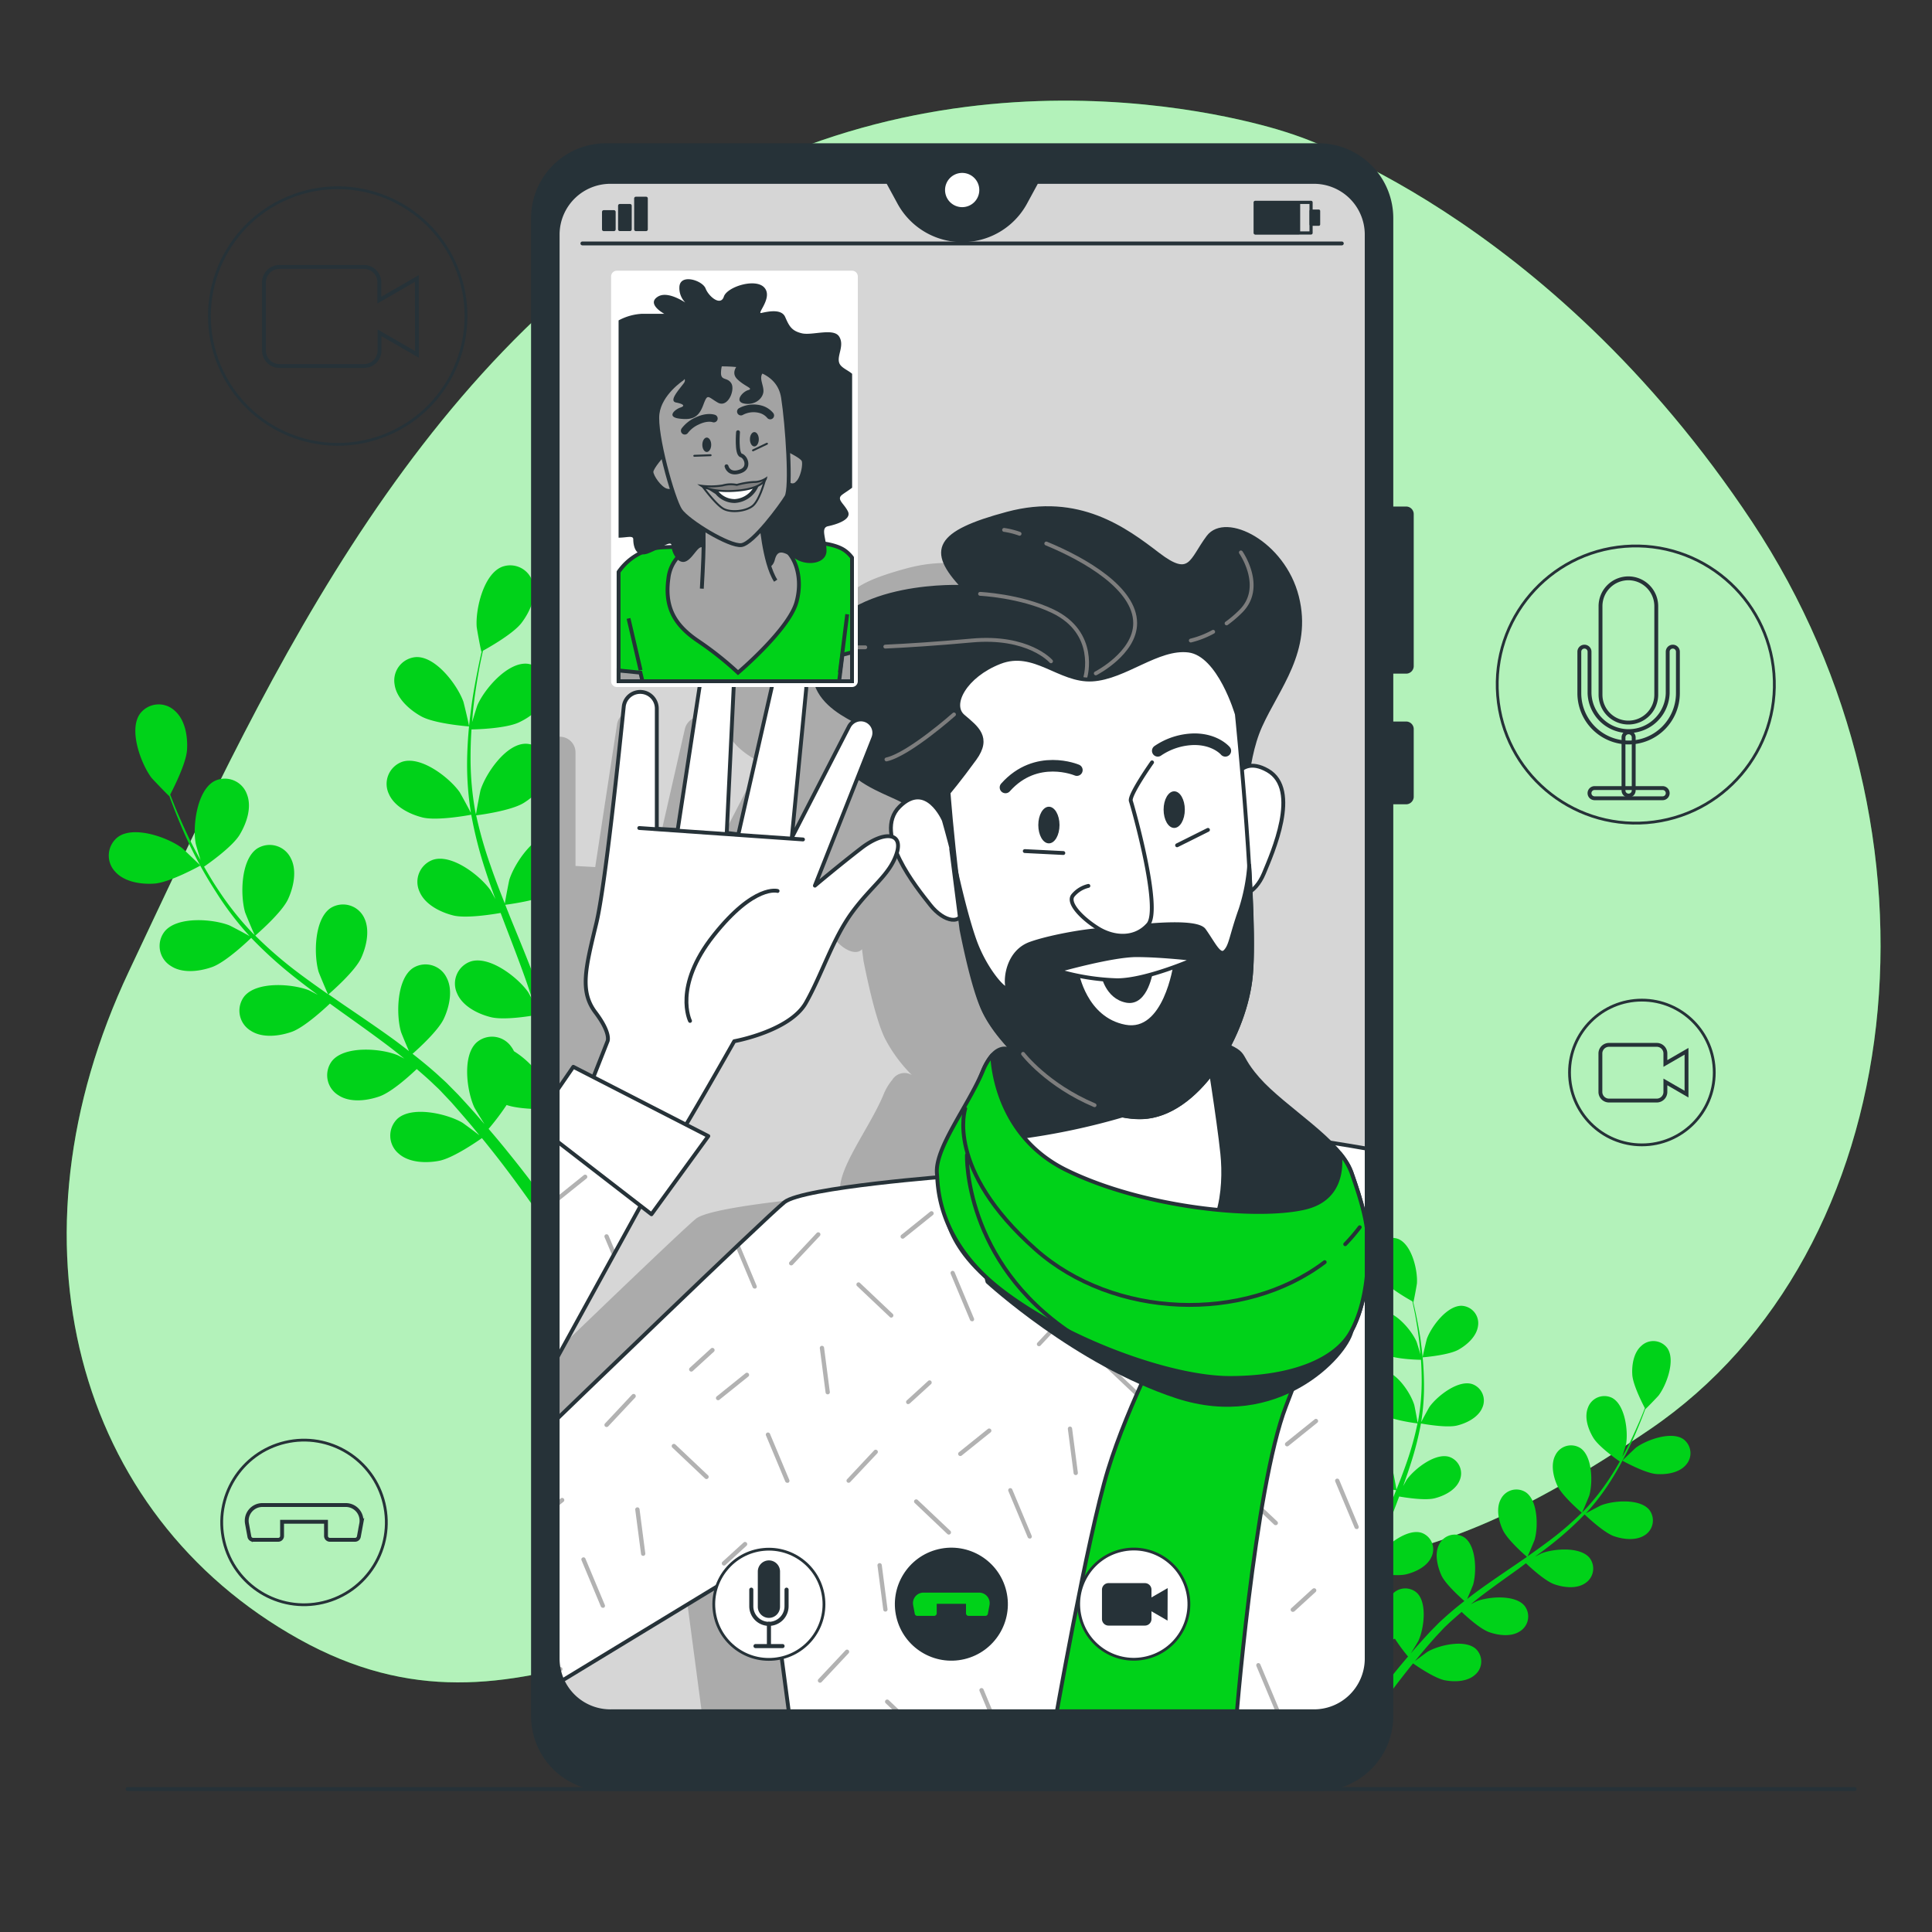 <svg xmlns="http://www.w3.org/2000/svg" viewBox="0 0 500 500"><rect x="0" y="0" width="500" height="500" fill="#333333" stroke="none"/><g id="freepik--background-simple--inject-2"><path d="M334,34.58s-77.4-27.52-153.37,16.3S66.3,181.67,33.38,251.34s-14,140.55,44,172.86,97.43-15.32,178.79-17.64S359.44,415.87,427,369.91s79.71-154.51,26.46-234.82S334,34.58,334,34.58Z" style="fill:#00D219"></path><path d="M334,34.58s-77.4-27.52-153.37,16.3S66.3,181.67,33.38,251.34s-14,140.55,44,172.86,97.43-15.32,178.79-17.64S359.44,415.87,427,369.91s79.71-154.51,26.46-234.82S334,34.58,334,34.58Z" style="fill:#fff;opacity:0.7"></path></g><g id="freepik--Plants--inject-2"><path d="M40,228.67c4-.29,11.87-4.66,11.87-4.67s-4.45-4.3-4.77-4.54c-3.67-2.73-12.36-5.85-16.53-2.88a6.06,6.06,0,0,0-.77,9C32.19,228.29,36.6,228.92,40,228.67Z" style="fill:#00D219"></path><path d="M54.89,250.27c3.63-1.29,9.65-7.09,10.12-7.55a109,109,0,0,0,10.58,9.65c2.17,1.74,4.41,3.44,6.67,5.1-1.14-.6-2.18-1.14-2.33-1.2-4.26-1.66-13.47-2.38-16.71,1.59a6.06,6.06,0,0,0,1.64,8.87c3,2,7.44,1.44,10.66.3s8.49-6,9.86-7.3l2.62,1.9c4.21,3,8.43,6,12.47,9.05,1.43,1.08,2.8,2.19,4.17,3.3-1-.54-1.89-1-2-1-4.26-1.67-13.47-2.38-16.71,1.59a6.07,6.07,0,0,0,1.64,8.87c3,2,7.44,1.44,10.66.3s8-5.53,9.62-7.07c1.36,1.18,2.74,2.36,4,3.56.85.84,1.73,1.59,2.53,2.48l2.43,2.57c1.49,1.7,3,3.43,4.44,5.12,1,1.16,1.9,2.29,2.83,3.43-1.4-1.09-4.2-3.16-4.46-3.31-3.95-2.29-12.95-4.39-16.75-1a6.06,6.06,0,0,0,.27,9c2.68,2.42,7.13,2.54,10.49,1.9,3.7-.7,10.27-5.3,11.09-5.88,1.53,1.88,3,3.73,4.37,5.49,3.66,4.74,6.71,9,9.08,12.35l3-1.59c-2.5-3.43-5.76-7.76-9.72-12.64-1.54-1.92-3.23-3.94-5-6a66.33,66.33,0,0,0,4.66-6.18c3.65,1.29,11.14,1.1,12.11,1.07.23,2.41.44,4.76.6,7,.44,5.8.65,10.88.76,14.95l3.28-1.72c-.21-3.82-.52-8.37-1-13.49-.23-2.46-.53-5.07-.86-7.76.95-.27,8.67-2.53,11.53-5,2.6-2.22,5.29-5.77,5.08-9.38a6.06,6.06,0,0,0-6.87-5.85c-5,.82-9,9.15-9.73,13.67,0,.27-.16,3.21-.2,5.07-.14-1.1-.27-2.16-.42-3.29-.3-2.23-.67-4.45-1-6.83-.22-1.15-.45-2.31-.68-3.47s-.57-2.37-.85-3.57c-.71-2.76-1.56-5.52-2.48-8.29,2-.26,8.87-1.31,11.79-3.12s6.1-4.9,6.44-8.5a6.07,6.07,0,0,0-5.9-6.83c-5.12,0-10.33,7.68-11.69,12-.09.27-.71,3.51-1,5.3-.57-1.66-1.13-3.32-1.75-5-1.81-4.79-3.79-9.58-5.75-14.37-.6-1.46-1.17-2.93-1.76-4.4.69-.09,8.95-1.15,12.21-3.18,2.91-1.8,6.11-4.9,6.44-8.5a6.06,6.06,0,0,0-5.9-6.82c-5.12,0-10.32,7.67-11.69,12-.1.33-1,5-1.17,6.19-1.29-3.23-2.54-6.46-3.65-9.7A107.62,107.62,0,0,1,123.23,211c.32,0,8.94-1.12,12.29-3.19,2.9-1.8,6.1-4.9,6.43-8.5a6.06,6.06,0,0,0-5.89-6.83c-5.13,0-10.33,7.68-11.7,12-.1.35-1.06,5.37-1.17,6.29-.06-.26-.14-.53-.19-.79a77.64,77.64,0,0,1-1.22-13.82c0-2.56.08-5,.24-7.39,1.63,0,9-.28,12.27-1.81s6.61-4.2,7.33-7.75a6.06,6.06,0,0,0-5.11-7.43c-5.1-.52-11.11,6.5-12.94,10.69-.1.22-.86,2.65-1.39,4.43.09-1.07.16-2.18.27-3.21.39-3.85,1-7.36,1.54-10.46.33-1.76.67-3.34,1-4.82,1.58-.87,7.89-4.44,10-7.23s3.93-6.77,2.94-10.25a6.06,6.06,0,0,0-8-4.24c-4.77,1.88-6.87,10.88-6.57,15.44,0,.4,1.14,6.52,1.23,6.48l.09-.06c-.34,1.42-.69,3-1,4.62-.62,3.09-1.3,6.59-1.78,10.45a110.79,110.79,0,0,0-1,12.53,79.14,79.14,0,0,0,.94,14l0,.16c-.67-1.34-2.69-5-2.87-5.29-2.64-3.74-9.93-9.42-14.82-7.89a6.07,6.07,0,0,0-3.53,8.3c1.42,3.33,5.42,5.3,8.73,6.13,3.74.93,12-.59,12.61-.71a107.26,107.26,0,0,0,3.5,13.88c.85,2.66,1.78,5.3,2.75,7.94-.62-1.14-1.19-2.15-1.28-2.29-2.64-3.74-9.92-9.41-14.81-7.89a6.06,6.06,0,0,0-3.53,8.3c1.41,3.33,5.41,5.3,8.72,6.13s10.4-.32,12.25-.65c.38,1,.76,2,1.14,3,1.85,4.84,3.72,9.65,5.41,14.44.6,1.68,1.12,3.36,1.65,5-.55-1-1-1.86-1.11-2-2.63-3.74-9.92-9.42-14.81-7.89a6.05,6.05,0,0,0-3.53,8.3c1.42,3.32,5.41,5.3,8.72,6.12s9.71-.2,11.92-.58c.49,1.73,1,3.47,1.39,5.18.24,1.17.56,2.28.74,3.47s.41,2.33.61,3.48c.31,2.23.63,4.53.88,6.71.18,1.52.32,3,.47,4.43-.57-1.68-1.77-5-1.9-5.22a23.49,23.49,0,0,0-8.13-8.66,6.74,6.74,0,0,0-.69-1.15,6.07,6.07,0,0,0-9-1.09c-3.76,3.47-2.49,12.62-.57,16.77.11.25,1.64,2.77,2.63,4.34-.73-.84-1.42-1.66-2.17-2.51-1.48-1.69-3-3.34-4.64-5.12l-2.49-2.52c-.81-.86-1.78-1.66-2.67-2.51-2.11-1.91-4.35-3.74-6.64-5.54,1.48-1.3,6.67-6,8.11-9.11s2.39-7.45.68-10.64a6.07,6.07,0,0,0-8.69-2.44c-4.24,2.86-4.37,12.1-3.1,16.49.07.28,1.34,3.33,2.07,5-1.39-1.07-2.77-2.14-4.2-3.18-4.15-3-8.45-5.9-12.72-8.81l-3.9-2.7c.53-.46,6.83-5.9,8.44-9.39,1.42-3.1,2.38-7.45.67-10.64A6.06,6.06,0,0,0,85.56,235c-4.25,2.86-4.38,12.1-3.11,16.49.1.33,1.92,4.72,2.44,5.81-2.85-2-5.68-4-8.39-6.07a105.22,105.22,0,0,1-10.44-9.1c.24-.21,6.84-5.86,8.49-9.43,1.43-3.11,2.38-7.46.68-10.65a6.07,6.07,0,0,0-8.69-2.44c-4.25,2.87-4.38,12.1-3.11,16.5.1.34,2.07,5.06,2.49,5.89-.19-.19-.41-.36-.59-.56a77.75,77.75,0,0,1-8.65-10.85c-1.44-2.12-2.69-4.22-3.87-6.3,1.34-.92,7.4-5.22,9.23-8.28s3.19-7.14,1.85-10.5a6.07,6.07,0,0,0-8.37-3.38c-4.53,2.38-5.68,11.55-4.9,16,0,.25.75,2.69,1.29,4.47-.52-.95-1.07-1.91-1.54-2.83-1.8-3.43-3.24-6.68-4.49-9.57-.69-1.65-1.29-3.16-1.83-4.57.83-1.6,4.13-8.06,4.35-11.55s-.47-7.81-3.21-10.17a6.06,6.06,0,0,0-9,.86c-2.93,4.2.28,12.86,3,16.5.24.32,4.55,4.81,4.59,4.72l0-.09c.5,1.37,1.05,2.83,1.68,4.42,1.18,2.93,2.55,6.22,4.28,9.7A108.6,108.6,0,0,0,56,231a79.77,79.77,0,0,0,8.52,11.18l.12.11c-1.3-.74-5-2.7-5.32-2.82-4.26-1.66-13.47-2.38-16.71,1.59A6.06,6.06,0,0,0,44.23,250C47.25,252,51.67,251.41,54.89,250.27Z" style="fill:#00D219"></path><path d="M121.39,188c.1,0-1.33-6-1.47-6.42-1.55-4.3-7.08-11.7-12.2-11.53a6.07,6.07,0,0,0-5.6,7.08c.49,3.58,3.82,6.54,6.8,8.21C112.42,187.35,121.39,188,121.39,188Z" style="fill:#00D219"></path><path d="M428.68,381.48c-3-.22-8.82-3.46-8.82-3.47s3.31-3.2,3.55-3.38c2.72-2,9.19-4.35,12.29-2.14a4.51,4.51,0,0,1,.57,6.68C434.49,381.2,431.22,381.66,428.68,381.48Z" style="fill:#00D219"></path><path d="M417.62,397.54c-2.7-1-7.17-5.27-7.53-5.61a80.85,80.85,0,0,1-7.86,7.17c-1.61,1.3-3.28,2.55-5,3.79.85-.45,1.62-.85,1.73-.89,3.17-1.24,10-1.77,12.42,1.18a4.51,4.51,0,0,1-1.21,6.6c-2.25,1.48-5.53,1.06-7.93.22s-6.31-4.46-7.33-5.43L393,406c-3.13,2.24-6.26,4.46-9.27,6.73-1.06.8-2.08,1.63-3.09,2.45.75-.4,1.4-.73,1.5-.77,3.17-1.24,10-1.77,12.42,1.18a4.51,4.51,0,0,1-1.22,6.6c-2.24,1.48-5.53,1.06-7.92.22s-5.94-4.11-7.15-5.25c-1,.87-2,1.75-3,2.64-.63.62-1.29,1.18-1.89,1.84l-1.8,1.92c-1.11,1.25-2.25,2.55-3.3,3.8-.73.87-1.42,1.71-2.11,2.55,1.05-.81,3.13-2.35,3.32-2.46,2.94-1.7,9.63-3.27,12.46-.71a4.5,4.5,0,0,1-.21,6.7c-2,1.8-5.3,1.89-7.8,1.42-2.74-.53-7.63-3.94-8.24-4.38-1.14,1.4-2.23,2.78-3.24,4.09-2.73,3.52-5,6.65-6.76,9.18l-2.24-1.18c1.87-2.56,4.29-5.78,7.23-9.4,1.15-1.43,2.4-2.93,3.71-4.46A48.72,48.72,0,0,1,361,424.1c-2.71,1-8.28.82-9,.79-.18,1.8-.34,3.55-.46,5.2-.32,4.31-.48,8.09-.56,11.12l-2.44-1.28c.16-2.85.39-6.23.76-10,.17-1.83.39-3.77.63-5.77-.7-.2-6.44-1.88-8.57-3.7-1.93-1.65-3.93-4.28-3.77-7a4.5,4.5,0,0,1,5.1-4.35c3.76.61,6.72,6.8,7.24,10.17,0,.19.11,2.38.14,3.76.11-.81.2-1.6.32-2.44.22-1.66.49-3.31.78-5.08.16-.85.33-1.71.5-2.58s.42-1.76.63-2.65c.53-2.05,1.16-4.11,1.85-6.16-1.46-.2-6.6-1-8.77-2.32s-4.53-3.65-4.78-6.32a4.51,4.51,0,0,1,4.38-5.08c3.81,0,7.68,5.71,8.69,8.95.07.21.53,2.62.76,3.95.42-1.24.84-2.47,1.3-3.7,1.35-3.56,2.82-7.12,4.27-10.68.45-1.09.88-2.18,1.32-3.27-.52-.07-6.66-.86-9.08-2.36-2.16-1.34-4.54-3.65-4.79-6.32a4.52,4.52,0,0,1,4.39-5.08c3.8,0,7.67,5.71,8.69,9,.07.24.74,3.71.87,4.6.95-2.4,1.89-4.81,2.71-7.21a78.18,78.18,0,0,0,2.74-9.92c-.24,0-6.64-.83-9.13-2.37-2.16-1.34-4.54-3.64-4.79-6.32a4.52,4.52,0,0,1,4.39-5.08c3.81,0,7.68,5.71,8.69,9,.08.25.79,4,.88,4.67,0-.19.1-.39.13-.59a57.58,57.58,0,0,0,.91-10.27c0-1.91-.06-3.73-.18-5.5-1.21,0-6.73-.2-9.12-1.34s-4.91-3.13-5.45-5.76a4.51,4.51,0,0,1,3.8-5.53c3.79-.38,8.26,4.83,9.62,7.95.08.17.64,2,1,3.29-.06-.79-.12-1.62-.2-2.38-.29-2.87-.73-5.47-1.14-7.78-.25-1.3-.5-2.48-.74-3.58-1.17-.65-5.86-3.3-7.43-5.38s-2.92-5-2.19-7.62a4.51,4.51,0,0,1,5.92-3.15c3.54,1.4,5.11,8.09,4.88,11.48,0,.3-.85,4.85-.91,4.82l-.07,0c.26,1.05.52,2.18.78,3.43.46,2.3,1,4.9,1.32,7.77a80.06,80.06,0,0,1,.7,9.31,58.76,58.76,0,0,1-.69,10.43l0,.12c.5-1,2-3.73,2.14-3.93,2-2.78,7.38-7,11-5.87a4.51,4.51,0,0,1,2.63,6.17c-1.06,2.47-4,3.94-6.49,4.56-2.78.69-8.89-.44-9.37-.53a80.84,80.84,0,0,1-2.61,10.32c-.63,2-1.32,3.94-2,5.9.46-.84.88-1.6.95-1.7,2-2.78,7.38-7,11-5.87a4.52,4.52,0,0,1,2.63,6.18c-1.06,2.47-4,3.94-6.49,4.55s-7.73-.23-9.11-.48l-.84,2.25c-1.38,3.6-2.77,7.18-4,10.73-.45,1.25-.84,2.5-1.23,3.75.41-.75.76-1.38.83-1.47,1.95-2.78,7.37-7,11-5.87a4.51,4.51,0,0,1,2.62,6.17c-1.05,2.48-4,3.94-6.49,4.56s-7.21-.16-8.86-.44c-.36,1.29-.73,2.58-1,3.85-.18.87-.42,1.7-.55,2.58s-.3,1.74-.45,2.59c-.23,1.66-.47,3.37-.65,5-.14,1.13-.24,2.21-.35,3.29.42-1.25,1.31-3.68,1.4-3.88a17.54,17.54,0,0,1,6.05-6.44A5,5,0,0,1,360,413a4.5,4.5,0,0,1,6.65-.81c2.8,2.58,1.86,9.38.43,12.47-.08.18-1.22,2.05-1.95,3.22.53-.62,1.05-1.23,1.61-1.86,1.1-1.26,2.23-2.49,3.45-3.81l1.85-1.87c.6-.64,1.32-1.24,2-1.87,1.57-1.42,3.23-2.78,4.94-4.12-1.1-1-5-4.45-6-6.77s-1.78-5.54-.51-7.91a4.5,4.5,0,0,1,6.46-1.81c3.16,2.12,3.25,9,2.31,12.26-.06.2-1,2.47-1.54,3.7,1-.79,2.06-1.59,3.12-2.36,3.09-2.23,6.28-4.39,9.46-6.55l2.9-2c-.4-.34-5.08-4.38-6.27-7-1.07-2.3-1.78-5.54-.51-7.91a4.5,4.5,0,0,1,6.46-1.81c3.16,2.13,3.25,9,2.31,12.26-.07.25-1.43,3.51-1.82,4.32,2.13-1.48,4.23-3,6.24-4.52a78.78,78.78,0,0,0,7.77-6.76c-.19-.16-5.09-4.36-6.32-7-1.06-2.31-1.77-5.55-.5-7.91a4.51,4.51,0,0,1,6.46-1.82c3.15,2.13,3.25,9,2.31,12.26-.08.26-1.54,3.77-1.85,4.38l.44-.41a59.06,59.06,0,0,0,6.43-8.07c1.06-1.57,2-3.14,2.87-4.68-1-.69-5.49-3.89-6.86-6.16s-2.37-5.31-1.37-7.8a4.51,4.51,0,0,1,6.22-2.52c3.37,1.77,4.22,8.59,3.64,11.94,0,.18-.56,2-1,3.32.39-.71.79-1.42,1.15-2.11,1.34-2.55,2.4-5,3.33-7.11.52-1.23,1-2.35,1.37-3.4-.62-1.18-3.07-6-3.24-8.58s.35-5.81,2.39-7.56a4.5,4.5,0,0,1,6.67.63c2.18,3.13-.21,9.57-2.26,12.27-.18.24-3.38,3.58-3.42,3.51l0-.07c-.37,1-.78,2.11-1.25,3.29-.88,2.17-1.9,4.62-3.19,7.21a81.35,81.35,0,0,1-4.54,8.16,58.31,58.31,0,0,1-6.34,8.31l-.09.09c1-.55,3.73-2,4-2.1,3.16-1.24,10-1.77,12.42,1.18a4.51,4.51,0,0,1-1.22,6.6C423.3,398.8,420,398.38,417.62,397.54Z" style="fill:#00D219"></path><path d="M368.18,351.28c-.07,0,1-4.5,1.09-4.78,1.16-3.19,5.27-8.7,9.07-8.56a4.5,4.5,0,0,1,4.16,5.26c-.36,2.66-2.84,4.86-5.05,6.1C374.85,350.76,368.18,351.28,368.18,351.28Z" style="fill:#00D219"></path></g><g id="freepik--Icons--inject-2"><circle cx="421.48" cy="178.13" r="35.75" transform="matrix(1, -0.08, 0.08, 1, -12.39, 32.75)" style="fill:none;stroke:#263238;stroke-linecap:round;stroke-linejoin:round;stroke-width:0.724px"></circle><path d="M421.42,187h0a7.21,7.21,0,0,1-7.21-7.21V156.89a7.21,7.21,0,0,1,7.21-7.22h0a7.22,7.22,0,0,1,7.22,7.22v22.87A7.21,7.21,0,0,1,421.42,187Z" style="fill:none;stroke:#263238;stroke-miterlimit:10"></path><path d="M421.48,192.16a12.76,12.76,0,0,1-12.75-12.75V168.67a1.32,1.32,0,0,1,2.64,0v10.74a10.12,10.12,0,0,0,20.23,0V168.67a1.32,1.32,0,0,1,2.64,0v10.74A12.77,12.77,0,0,1,421.48,192.16Z" style="fill:none;stroke:#263238;stroke-miterlimit:10"></path><path d="M421.48,205.89a1.32,1.32,0,0,1-1.32-1.32V190.84a1.32,1.32,0,1,1,2.64,0v13.73A1.32,1.32,0,0,1,421.48,205.89Z" style="fill:none;stroke:#263238;stroke-miterlimit:10"></path><path d="M430.28,206.59h-17.6a1.32,1.32,0,0,1,0-2.64h17.6a1.32,1.32,0,1,1,0,2.64Z" style="fill:none;stroke:#263238;stroke-miterlimit:10"></path><circle cx="87.4" cy="81.8" r="33.2" transform="translate(-24.76 39.96) rotate(-22.65)" style="fill:none;stroke:#263238;stroke-linecap:round;stroke-linejoin:round;stroke-width:0.724px"></circle><path d="M107.88,72.07l-9.7,5.6V73.08a4,4,0,0,0-4-4H72.32a4,4,0,0,0-4,4V90.72a4,4,0,0,0,4,4h21.9a4,4,0,0,0,4-4V86.13l9.7,5.6Z" style="fill:none;stroke:#263238;stroke-miterlimit:10"></path><circle cx="424.92" cy="277.56" r="18.73" style="fill:none;stroke:#263238;stroke-linecap:round;stroke-linejoin:round;stroke-width:0.724px"></circle><path d="M436.47,272.07,431,275.23v-2.59a2.23,2.23,0,0,0-2.23-2.23H416.41a2.23,2.23,0,0,0-2.23,2.23v9.95a2.23,2.23,0,0,0,2.23,2.23h12.36a2.23,2.23,0,0,0,2.23-2.23V280l5.47,3.16Z" style="fill:none;stroke:#263238;stroke-miterlimit:10"></path><circle cx="78.7" cy="394" r="21.3" transform="translate(-88.42 28.62) rotate(-13.28)" style="fill:none;stroke:#263238;stroke-linecap:round;stroke-linejoin:round;stroke-width:0.724px"></circle><path d="M89.48,389.5H67.92a4.06,4.06,0,0,0-4,4.81l.62,3.37a1,1,0,0,0,1,.82H72a1,1,0,0,0,1-1v-3.67H84.37v3.67a1,1,0,0,0,1,1h6.5a1,1,0,0,0,1-.82l.62-3.37A4.06,4.06,0,0,0,89.48,389.5Z" style="fill:none;stroke:#263238;stroke-miterlimit:10"></path></g><g id="freepik--Device--inject-2"><path d="M339.87,47.07H268.24l-3,5.52a18.58,18.58,0,0,1-32.5,0l-3-5.52H158.16a13.66,13.66,0,0,0-13.84,13.48V429.41a13.65,13.65,0,0,0,13.84,13.47H339.87a13.65,13.65,0,0,0,13.83-13.47V60.55A13.65,13.65,0,0,0,339.87,47.07Z" style="fill:#d6d6d6"></path><rect x="324.86" y="52.37" width="14.44" height="7.92" style="fill:none;stroke:#263238;stroke-linecap:round;stroke-linejoin:round;stroke-width:0.821px"></rect><rect x="324.86" y="52.37" width="11.26" height="7.92" style="fill:#263238;stroke:#263238;stroke-linecap:round;stroke-linejoin:round;stroke-width:0.725px"></rect><rect x="339.27" y="54.59" width="2.03" height="3.49" style="fill:#263238;stroke:#263238;stroke-linecap:round;stroke-linejoin:round;stroke-width:0.725px"></rect><rect x="156.24" y="54.83" width="2.65" height="4.54" style="fill:#263238;stroke:#263238;stroke-linecap:round;stroke-linejoin:round;stroke-width:0.883px"></rect><rect x="160.4" y="53.23" width="2.65" height="6.13" style="fill:#263238;stroke:#263238;stroke-linecap:round;stroke-linejoin:round;stroke-width:0.883px"></rect><rect x="164.56" y="51.35" width="2.65" height="8.02" style="fill:#263238;stroke:#263238;stroke-linecap:round;stroke-linejoin:round;stroke-width:0.883px"></rect><line x1="150.72" y1="63" x2="347.26" y2="63" style="fill:none;stroke:#263238;stroke-linecap:round;stroke-linejoin:round"></line><path d="M286.43,297.33c-.6-4.51-1.35-9.52-1.94-13.32a50.13,50.13,0,0,0,9.58-22.86c.6-4.61.49-12.76.06-21.78a9.89,9.89,0,0,0,3.22-4.33c2.07-5,9.06-20.54,1-25.18a6.62,6.62,0,0,0-4.69-1.06,41.61,41.61,0,0,1,2.8-9.87c4.24-9.43,12.26-18.38,9-31.58S288,147.08,283.7,152.74s-4.24,10.37-12.25,4.24-19.32-14.61-36.76-9.9-19.33,9-10.84,17.91c0,0-27.81-1.41-34.88,14.14-5,10.92,3.3,15.8,8.51,18.55a3.27,3.27,0,0,0-1.54,1.47l-14,27.14,3.51-36.3a4.17,4.17,0,0,0-8.22-1.29l-8.38,36.78-2.81-.36,1.76-36.84a4.08,4.08,0,0,0-8.1-.88l-5.66,37-5.1-.29V194.71a4.06,4.06,0,0,0-4.65-4V317.58l.69-1.28,2.65,2.05,13.9-19.11-5.41-2.77C161,288.3,168,276.05,168,276.05s13.59-2.43,17.5-9.38S192,251,196.74,244.53s9.12-9.12,10.85-14.33a.83.83,0,0,0,0-.15c2.21,5.23,6.37,10.35,8.2,12.71,2.52,3.24,5.85,4.55,7.3,2.9.13,1,.26,2.05.4,3.09,1.65,8.23,3.54,15.86,5.5,19.94a38.16,38.16,0,0,0,7,9.53,3.72,3.72,0,0,0-5.07,1.24,13.92,13.92,0,0,0-2.31,3.93c-3.66,8.69-11.87,19-11.19,25.15,0,.18,0,.45.06.77-9.48.82-33.69,3.16-37.36,6.09-2.63,2.11-20.83,19.53-35.84,34v71.75l31.86-19.36,5.45,41.12h143.2V302.71c-16-2.89-37.18-5.6-37.18-5.6Zm-78.14-78.6c-2,2-2.38,4.56-1.89,7.32-1.65-.44-4.44.5-7.49,2.84-5.65,4.35-11.29,9.12-11.29,9.12l10.51-26.57.26.22c4.12,3,9.11,4.49,11.24,5.93A10.18,10.18,0,0,0,208.29,218.73Z" style="opacity:0.2"></path><path d="M204.6,446.39H356.15V297.69c-16.91-3.06-39.36-5.93-39.36-5.93l-70.21,12.59s-38.74,2.9-43.58,6.78S143.36,368,143.36,368v68.22l55.43-33.68Z" style="fill:#fff"></path><path d="M300.89,433.56a.56.56,0,0,0,0,.79l8.46,8a.57.57,0,0,0,.38.15.58.58,0,0,0,.41-.17.56.56,0,0,0,0-.79l-8.46-8A.55.55,0,0,0,300.89,433.56Z" style="fill:#b2b2b2"></path><path d="M311.63,372.83a.56.56,0,0,0-.79,0l-5.52,5.91a.54.54,0,0,0-.13-.43.56.56,0,0,0-.79,0l-5.47,5a.57.57,0,0,0,0,.79.56.56,0,0,0,.79,0l4.44-4-.25.27a.56.56,0,0,0,.41.93.54.54,0,0,0,.4-.17l7-7.47A.55.55,0,0,0,311.63,372.83Z" style="fill:#b2b2b2"></path><path d="M305.71,334.57a.56.56,0,0,0-.78-.09l-7.47,6a.56.56,0,0,0-.08.78.54.54,0,0,0,.43.21.59.59,0,0,0,.35-.12l7.46-6A.56.56,0,0,0,305.71,334.57Z" style="fill:#b2b2b2"></path><path d="M205.16,327.33l7-7.46a.57.57,0,0,0,0-.79.57.57,0,0,0-.79,0l-7,7.47a.54.54,0,0,0,0,.78.53.53,0,0,0,.37.15A.55.55,0,0,0,205.16,327.33Z" style="fill:#b2b2b2"></path><path d="M294.82,361.85a.55.55,0,0,0,.41-.18.54.54,0,0,0,0-.78l-8.45-8a.56.56,0,0,0-.77.81l8.46,8A.57.57,0,0,0,294.82,361.85Z" style="fill:#b2b2b2"></path><path d="M278.4,381.75h.07a.56.56,0,0,0,.48-.63l-1.49-11.44a.55.55,0,1,0-1.1.14l1.49,11.45A.56.56,0,0,0,278.4,381.75Z" style="fill:#b2b2b2"></path><path d="M290.44,420.63l-7,7.46a.54.54,0,0,0,0,.78.54.54,0,0,0,.38.15.56.56,0,0,0,.4-.17l7-7.47a.55.55,0,0,0-.81-.75Z" style="fill:#b2b2b2"></path><path d="M203.76,383.74a.52.52,0,0,0,.21,0,.55.55,0,0,0,.3-.73l-5-11.94a.57.57,0,0,0-.73-.3.56.56,0,0,0-.3.73l5,11.94A.55.55,0,0,0,203.76,383.74Z" style="fill:#b2b2b2"></path><path d="M312.74,422.06a.59.59,0,0,0,.35-.12l7.46-6a.56.56,0,1,0-.69-.87l-7.47,6a.55.55,0,0,0-.08.78A.53.53,0,0,0,312.74,422.06Z" style="fill:#b2b2b2"></path><path d="M311.26,350.13a.56.56,0,0,0-.73-.3.55.55,0,0,0-.29.73l5,11.94a.56.56,0,0,0,.51.34.54.54,0,0,0,.22,0,.57.57,0,0,0,.3-.73Z" style="fill:#b2b2b2"></path><path d="M313.73,414.59h.08a.55.55,0,0,0,.47-.62l-1.49-11.45a.56.56,0,0,0-.62-.48.56.56,0,0,0-.48.63l1.49,11.44A.56.56,0,0,0,313.73,414.59Z" style="fill:#b2b2b2"></path><path d="M145.41,432.36a.54.54,0,0,0,0-.78.55.55,0,0,0-.78,0l-1.31,1.19v1.5Z" style="fill:#b2b2b2"></path><path d="M174,373.85a.55.55,0,0,0,0,.78l8.46,8a.55.55,0,0,0,.38.15.53.53,0,0,0,.4-.18.55.55,0,0,0,0-.78l-8.46-8A.57.57,0,0,0,174,373.85Z" style="fill:#b2b2b2"></path><path d="M184.76,349a.54.54,0,0,0-.78,0l-5.48,5a.56.56,0,0,0,0,.79.55.55,0,0,0,.41.18.53.53,0,0,0,.37-.15l5.48-5A.56.56,0,0,0,184.76,349Z" style="fill:#b2b2b2"></path><path d="M194.79,333.14a.55.55,0,0,0,.51.34.52.52,0,0,0,.21,0,.55.55,0,0,0,.3-.73L191.33,322l-.87.81Z" style="fill:#b2b2b2"></path><path d="M193.74,355.47a.56.56,0,0,0-.78-.09l-7.46,6a.56.56,0,0,0-.09.78.55.55,0,0,0,.44.21.54.54,0,0,0,.34-.12l7.47-6A.55.55,0,0,0,193.74,355.47Z" style="fill:#b2b2b2"></path><path d="M192.44,399.2l-5.48,5a.56.56,0,0,0,0,.79.55.55,0,0,0,.41.18.55.55,0,0,0,.37-.15l5.48-5a.56.56,0,0,0,0-.79A.55.55,0,0,0,192.44,399.2Z" style="fill:#b2b2b2"></path><path d="M166.44,402.65h.07A.56.56,0,0,0,167,402l-1.49-11.44a.56.56,0,0,0-1.11.14l1.5,11.45A.54.54,0,0,0,166.44,402.65Z" style="fill:#b2b2b2"></path><path d="M157,369.31a.55.55,0,0,0,.41-.18l7-7.46a.56.56,0,0,0-.82-.76l-7,7.47a.55.55,0,0,0,0,.78A.57.57,0,0,0,157,369.31Z" style="fill:#b2b2b2"></path><path d="M143.36,390.61l2.52-2a.56.56,0,0,0-.69-.87l-1.83,1.46Z" style="fill:#b2b2b2"></path><path d="M150.8,403.08a.54.54,0,0,0-.3.72l5,11.95a.57.57,0,0,0,.52.34.54.54,0,0,0,.21,0,.55.55,0,0,0,.3-.72l-5-11.95A.54.54,0,0,0,150.8,403.08Z" style="fill:#b2b2b2"></path><path d="M211.84,435.34a.55.55,0,0,0,.38.15.54.54,0,0,0,.4-.17l7-7.47a.55.55,0,1,0-.81-.75l-7,7.46A.55.55,0,0,0,211.84,435.34Z" style="fill:#b2b2b2"></path><path d="M254.53,437.21a.56.56,0,0,0-.72-.3.55.55,0,0,0-.3.73l3.64,8.75h1.21Z" style="fill:#b2b2b2"></path><path d="M230,440a.56.56,0,0,0-.79,0,.56.56,0,0,0,0,.79l5.91,5.57h1.62Z" style="fill:#b2b2b2"></path><path d="M322.08,385.77a.56.56,0,0,0-.79,0,.56.56,0,0,0,0,.79l8.45,8a.58.58,0,0,0,.39.15.56.56,0,0,0,.38-1Z" style="fill:#b2b2b2"></path><path d="M276.29,340a.56.56,0,0,0-.78,0l-7,7.47a.54.54,0,0,0,0,.78.55.55,0,0,0,.38.15.53.53,0,0,0,.4-.18l7-7.46A.56.56,0,0,0,276.29,340Z" style="fill:#b2b2b2"></path><path d="M230.63,341a.55.55,0,0,0,.41-.18.54.54,0,0,0,0-.78l-8.46-8a.54.54,0,0,0-.78,0,.55.55,0,0,0,0,.78l8.46,8A.55.55,0,0,0,230.63,341Z" style="fill:#b2b2b2"></path><path d="M229.14,417.08h.07a.56.56,0,0,0,.48-.63L228.2,405a.56.56,0,0,0-1.11.14l1.5,11.45A.54.54,0,0,0,229.14,417.08Z" style="fill:#b2b2b2"></path><path d="M339.74,411.14l-5.48,5a.55.55,0,0,0,.37,1,.59.59,0,0,0,.38-.14l5.47-5a.55.55,0,1,0-.74-.82Z" style="fill:#b2b2b2"></path><path d="M346.59,383a.56.56,0,0,0-.72-.3.55.55,0,0,0-.3.73l5,11.94a.55.55,0,0,0,.52.34.52.52,0,0,0,.21,0,.56.56,0,0,0,.3-.73Z" style="fill:#b2b2b2"></path><path d="M341,367.41a.55.55,0,0,0-.78-.08l-7.47,6a.55.55,0,0,0-.08.78.54.54,0,0,0,.43.21.57.57,0,0,0,.35-.12l7.46-6A.56.56,0,0,0,341,367.41Z" style="fill:#b2b2b2"></path><path d="M325.46,430.44a.57.57,0,0,0-.3.73l5,11.94a.56.56,0,0,0,.51.35.59.59,0,0,0,.22,0,.56.56,0,0,0,.3-.72l-5-11.95A.57.57,0,0,0,325.46,430.44Z" style="fill:#b2b2b2"></path><path d="M227.06,376.1a.56.56,0,0,0-.82-.76l-7,7.47a.55.55,0,0,0,0,.78.57.57,0,0,0,.38.15.55.55,0,0,0,.41-.18Z" style="fill:#b2b2b2"></path><path d="M256.44,369.9a.56.56,0,0,0-.78-.09l-7.46,6a.55.55,0,0,0,.35,1,.54.54,0,0,0,.34-.12l7.47-6A.55.55,0,0,0,256.44,369.9Z" style="fill:#b2b2b2"></path><path d="M255.14,413.63l-5.47,5a.56.56,0,0,0,.37,1,.57.57,0,0,0,.37-.14l5.47-5a.55.55,0,1,0-.74-.82Z" style="fill:#b2b2b2"></path><path d="M235.11,363.34a.53.53,0,0,0,.37-.15l5.48-5a.56.56,0,0,0,0-.79.55.55,0,0,0-.78,0l-5.47,5a.56.56,0,0,0,.37,1Z" style="fill:#b2b2b2"></path><path d="M261.27,385.16a.56.56,0,0,0-.3.73l5,11.94a.55.55,0,0,0,.51.34.52.52,0,0,0,.21,0,.55.55,0,0,0,.3-.73l-5-11.94A.57.57,0,0,0,261.27,385.16Z" style="fill:#b2b2b2"></path><path d="M241.51,313.67a.55.55,0,0,0-.78-.09l-7.46,6a.56.56,0,0,0-.09.78.55.55,0,0,0,.44.21.54.54,0,0,0,.34-.12l7.47-6A.55.55,0,0,0,241.51,313.67Z" style="fill:#b2b2b2"></path><path d="M246.34,328.93a.57.57,0,0,0-.3.73l5,11.94a.55.55,0,0,0,.51.34.49.49,0,0,0,.21,0,.55.55,0,0,0,.3-.73l-5-11.94A.57.57,0,0,0,246.34,328.93Z" style="fill:#b2b2b2"></path><path d="M241.08,428.53a.59.59,0,0,0,.35-.12l7.46-6a.55.55,0,1,0-.69-.86l-7.47,6a.55.55,0,0,0-.08.78A.54.54,0,0,0,241.08,428.53Z" style="fill:#b2b2b2"></path><path d="M214.21,360.85h.07a.56.56,0,0,0,.48-.63l-1.49-11.44a.55.55,0,1,0-1.1.14l1.49,11.45A.54.54,0,0,0,214.21,360.85Z" style="fill:#b2b2b2"></path><path d="M245.18,397a.55.55,0,0,0,.38.15.53.53,0,0,0,.4-.18.55.55,0,0,0,0-.78l-8.46-8a.56.56,0,0,0-.78,0,.54.54,0,0,0,0,.78Z" style="fill:#b2b2b2"></path><path d="M204.6,446.39H356.15V297.69c-16.91-3.06-39.36-5.93-39.36-5.93l-70.21,12.59s-38.74,2.9-43.58,6.78S143.36,368,143.36,368v68.22l55.43-33.68Z" style="fill:none;stroke:#263238;stroke-linecap:round;stroke-linejoin:round"></path><path d="M302.75,343.08s-10.65,19.86-16,37.29-14,66.82-14,66.82h47s4.84-62,13.07-83.29,9.2-25.17,9.2-25.17Z" style="fill:#00D219;stroke:#263238;stroke-linecap:round;stroke-linejoin:round"></path><path d="M255.56,331.72s23,21.15,49,29.68,43.63-10.36,45.19-16.86-44.08.54-64.11-6.14S253.33,324.3,255.56,331.72Z" style="fill:#263238;stroke:#263238;stroke-linecap:round;stroke-linejoin:round"></path><path d="M262.56,272.39s-4.36-4.36-8.23,4.84c-3.53,8.39-10.83,29.1-11.14,28.09,1.94,6.29-1,15.49,16,28.56s43.87,22.76,59.07,22.76c16.47,0,27.6-4.84,31.48-12.1s4.35-16,4.35-21.79-1.45-11.14-4.35-19.37-17.43-16.46-24.21-24.21S325,273.36,311,268s-32-2.9-37.28-1.94S262.56,272.39,262.56,272.39Z" style="fill:#263238;stroke:#263238;stroke-linecap:round;stroke-linejoin:round"></path><path d="M261.59,264.16S263.53,292.24,265,300s30.51,24.21,40.67,23.24,11.62-15.49,10.66-24.69-3.88-27.12-3.88-27.12-27.11,8.72-36.8,1S261.59,264.16,261.59,264.16Z" style="fill:#fff;stroke:#263238;stroke-linecap:round;stroke-linejoin:round"></path><path d="M265.24,294.1a176.94,176.94,0,0,0,37.49-9.49l10.53-8c-.49-3.11-.83-5.2-.83-5.2s-27.11,8.72-36.8,1-14-8.23-14-8.23,1.31,19,2.58,30C264.53,294.16,264.88,294.15,265.24,294.1Z" style="fill:#263238;stroke:#263238;stroke-linecap:round;stroke-linejoin:round"></path><path d="M346.76,298.49c.47,4,.13,11.95-9.15,14.09-12.59,2.9-41.64,0-61.49-9.69C259,294.57,257,277.65,256.78,273.08a14.75,14.75,0,0,0-2.45,4.15c-3.88,9.2-12.56,20.09-11.84,26.63.27,2.4-.27,16.95,16.68,30s43.87,22.76,59.07,22.76c16.47,0,27.6-4.84,31.48-12.1s4.35-16,4.35-21.79-1.45-11.14-4.35-19.37A16.83,16.83,0,0,0,346.76,298.49Z" style="fill:#00D219;stroke:#263238;stroke-linecap:round;stroke-linejoin:round"></path><path d="M348.14,322a46.5,46.5,0,0,0,3.76-4.39" style="fill:none;stroke:#263238;stroke-linecap:round;stroke-linejoin:round"></path><path d="M249.8,286.93s-5.33,15.54,18.2,36.41c20.23,17.94,53.94,19.14,74.83,3.3" style="fill:none;stroke:#263238;stroke-linecap:round;stroke-linejoin:round"></path><path d="M250.24,298.92s-.89,27.52,27.08,46.17" style="fill:none;stroke:#263238;stroke-linecap:round;stroke-linejoin:round"></path><path d="M249.25,151.9s-29.44-1.5-36.93,15,13.48,20,13,22.45-8.49,8-3,12,12.48,5.48,13,7.48,4.49,10.48,4.49,10.48,5,3,8.48,1,2.49-11,5.49-15.47,3-10,13-17.47,33.43-8,37.42-6.48,10,2,12.48,6,2,24.44,4,24.44,1-13.47,5.49-23.45,13-19.46,9.48-33.43-18.46-21.45-22.95-15.46-4.5,11-13,4.49S279.19,128,260.72,132.94,240.27,142.42,249.25,151.9Z" style="fill:#263238;stroke:#263238;stroke-linecap:round;stroke-linejoin:round"></path><path d="M263.86,138.14a20.1,20.1,0,0,0-4-1" style="fill:none;stroke:#7d7d7d;stroke-linecap:round;stroke-linejoin:round"></path><path d="M283.59,174.27s10.19-5.22,10.19-13c0-9-13-16.48-23-20.61" style="fill:none;stroke:#7d7d7d;stroke-linecap:round;stroke-linejoin:round"></path><path d="M280.91,175.16s3.29-11.37-8.49-17c-8.39-4-18.78-4.47-18.78-4.47" style="fill:none;stroke:#7d7d7d;stroke-linecap:round;stroke-linejoin:round"></path><path d="M223.93,167.52c-1.29,0-2.42,0-3.37,0" style="fill:none;stroke:#7d7d7d;stroke-linecap:round;stroke-linejoin:round"></path><path d="M272,171.14s-5.81-6.71-20.57-5.37c-9.05.83-16.59,1.31-22.31,1.57" style="fill:none;stroke:#7d7d7d;stroke-linecap:round;stroke-linejoin:round"></path><path d="M317.44,161.33a29.54,29.54,0,0,0,3.7-3.16c6.26-6.25,0-15.2,0-15.2" style="fill:none;stroke:#7d7d7d;stroke-linecap:round;stroke-linejoin:round"></path><path d="M308.18,165.77a23.55,23.55,0,0,0,5.78-2.26" style="fill:none;stroke:#7d7d7d;stroke-linecap:round;stroke-linejoin:round"></path><path d="M246.89,184.9s-11.65,10.35-17.47,11.64" style="fill:none;stroke:#7d7d7d;stroke-linecap:round;stroke-linejoin:round"></path><path d="M317.93,205.78s1.58-11.29,10.15-6.38,1.17,21.4-1,26.65-6.75,7.52-8.06,2.7S317.93,205.78,317.93,205.78Z" style="fill:#fff;stroke:#263238;stroke-linecap:round;stroke-linejoin:round"></path><path d="M244.26,212.27s-4.49-10.48-11.48-3.49,4.49,21,8,25.45,8.48,5.49,8.48.5S244.26,212.27,244.26,212.27Z" style="fill:#fff;stroke:#263238;stroke-linecap:round;stroke-linejoin:round"></path><path d="M245.48,205.13s3.27,44.07,9.26,56.54,26.94,27.94,40.91,27.44,26-20,27.94-35.42-3.49-68.86-3.49-68.86-4.49-15.47-12.47-16.47-16.47,7-24.95,7.49-15-8-23.95-4.49-13,11-9.48,14,7,5.49,3,11S245.48,205.13,245.48,205.13Z" style="fill:#fff;stroke:#263238;stroke-linecap:round;stroke-linejoin:round"></path><path d="M317.11,194.31s-2.5-3-8-3a17.25,17.25,0,0,0-9.48,3" style="fill:none;stroke:#263238;stroke-linecap:round;stroke-linejoin:round;stroke-width:3px"></path><path d="M278.69,199.3s-10.48-4.49-18.47,4.49" style="fill:none;stroke:#263238;stroke-linecap:round;stroke-linejoin:round;stroke-width:3px"></path><path d="M274.2,213.52c0,2.62-1.23,4.74-2.75,4.74s-2.74-2.12-2.74-4.74,1.23-4.74,2.74-4.74S274.2,210.9,274.2,213.52Z" style="fill:#263238"></path><path d="M306.63,209.53c0,2.62-1.23,4.74-2.75,4.74s-2.74-2.12-2.74-4.74,1.23-4.74,2.74-4.74S306.63,206.91,306.63,209.53Z" style="fill:#263238"></path><line x1="265.21" y1="220.26" x2="275.19" y2="220.76" style="fill:none;stroke:#263238;stroke-linecap:round;stroke-linejoin:round"></line><line x1="304.63" y1="218.76" x2="312.62" y2="214.77" style="fill:none;stroke:#263238;stroke-linecap:round;stroke-linejoin:round"></line><path d="M323.59,253.69c.78-6,.43-17.68-.29-29.75a48.52,48.52,0,0,1-2.2,11.29c-2.5,7-2.5,9.48-4,11s-3-2-5.49-5.49-24.95,0-24.95,0c-2.5-.5-14.47,1.5-20,3.5s-6.49,8.48-6,11-5.48-3.49-8.48-12-6-23.45-6-23.45,1.26,10,2.66,20.81c1.74,8.71,3.76,16.79,5.83,21.1,6,12.47,26.94,27.94,40.91,27.44S321.6,269.15,323.59,253.69Z" style="fill:#263238;stroke:#263238;stroke-linecap:round;stroke-linejoin:round"></path><path d="M264.77,272.74s6.16,8.07,18.5,13.29" style="fill:none;stroke:#7d7d7d;stroke-linecap:round;stroke-linejoin:round"></path><path d="M280.68,253.69s3.49,6.48,11,7.48,9.48-10.48,9.48-10.48l-19.46,1S279.68,250.69,280.68,253.69Z" style="fill:#fff;stroke:#263238;stroke-linecap:round;stroke-linejoin:round"></path><path d="M278.69,251.69s2,12,12.47,14,13-16,13-16Z" style="fill:#fff;stroke:#263238;stroke-linecap:round;stroke-linejoin:round"></path><path d="M285.43,252.14s1,5.88,6.12,6.86,6.37-7.84,6.37-7.84Z" style="fill:#263238;stroke:#263238;stroke-linecap:round;stroke-linejoin:round"></path><path d="M309.12,248.2s-12.47,5.49-20,5.49a60.19,60.19,0,0,1-15.46-2.5s14-4,20.45-4S309.12,248.2,309.12,248.2Z" style="fill:#fff;stroke:#263238;stroke-linecap:round;stroke-linejoin:round"></path><path d="M298.15,197.3s-6,8.49-5.49,10,8,27.95,4.49,31.94-9,3.49-13,1-8-6.48-6.48-8.48a7.33,7.33,0,0,1,4-2.49" style="fill:#fff;stroke:#263238;stroke-linecap:round;stroke-linejoin:round"></path><path d="M148.83,290.8l8.4-21.33s1-2-3.15-7.49-2.49-11.63.27-23.13c2.34-9.77,6-45.45,7.07-55.93a4.26,4.26,0,0,1,3.12-3.7h0a4.3,4.3,0,0,1,5.44,4.14v31.13l5.4.31,6-39.19a4.31,4.31,0,0,1,4-3.61h0a4.33,4.33,0,0,1,4.56,4.55l-1.86,39,3,.38L199.93,177a4.41,4.41,0,0,1,4.8-3.44h0a4.42,4.42,0,0,1,3.91,4.81l-3.72,38.43,14.78-28.73a3.48,3.48,0,0,1,4.05-1.75h0a3.47,3.47,0,0,1,2.28,4.62L210.9,229.2s6-5.06,11.95-9.66,11-4.13,9.19,1.38-6.43,8.28-11.49,15.17-7.82,16.09-12,23.45-18.53,9.93-18.53,9.93-15.95,28.23-17.33,29.15Z" style="fill:#fff;stroke:#263238;stroke-linecap:round;stroke-linejoin:round"></path><line x1="165.44" y1="214.29" x2="207.81" y2="217.25" style="fill:none;stroke:#263238;stroke-linecap:round;stroke-linejoin:round"></line><path d="M178.58,264.21s-4.46-8.81,6.11-22.14,16.55-11.49,16.55-11.49" style="fill:#fff;stroke:#263238;stroke-linecap:round;stroke-linejoin:round"></path><polygon points="141.63 356.04 168.14 307.81 144.24 286.66 141.63 288.76 141.63 356.04" style="fill:#fff"></polygon><path d="M144,311.09a.55.55,0,0,0,.35-.12l7.47-6a.56.56,0,0,0-.7-.87l-7.46,6a.56.56,0,0,0-.09.78A.54.54,0,0,0,144,311.09Z" style="fill:#b2b2b2"></path><path d="M157.49,319.77a.56.56,0,0,0-.72-.3.56.56,0,0,0-.3.73l2.1,5,.68-1.24Z" style="fill:#b2b2b2"></path><polygon points="141.63 356.04 168.14 307.81 144.24 286.66 141.63 288.76 141.63 356.04" style="fill:none;stroke:#263238;stroke-linecap:round;stroke-linejoin:round"></polygon><polygon points="148.37 276.09 141.63 285.9 141.63 293.41 168.6 314.25 183.31 294.02 148.37 276.09" style="fill:#fff;stroke:#263238;stroke-linecap:round;stroke-linejoin:round"></polygon><circle cx="198.99" cy="415.18" r="14.26" transform="translate(-40.05 21.7) rotate(-5.67)" style="fill:#fff;stroke:#263238;stroke-linecap:round;stroke-linejoin:round;stroke-width:0.724px"></circle><path d="M199,418.71h0a2.88,2.88,0,0,1-2.88-2.88v-9.12a2.88,2.88,0,0,1,2.88-2.88h0a2.88,2.88,0,0,1,2.87,2.88v9.12A2.88,2.88,0,0,1,199,418.71Z" style="fill:#263238"></path><path d="M199,420.78a5.1,5.1,0,0,1-5.09-5.09v-4.28a.53.53,0,0,1,.53-.53.52.52,0,0,1,.52.53v4.28a4,4,0,0,0,8.07,0v-4.28a.53.53,0,1,1,1.06,0v4.28A5.1,5.1,0,0,1,199,420.78Z" style="fill:#263238"></path><path d="M199,426.25a.53.53,0,0,1-.53-.53v-5.47a.53.53,0,0,1,1.06,0v5.47A.53.53,0,0,1,199,426.25Z" style="fill:#263238"></path><path d="M202.5,426.53h-7A.53.53,0,0,1,195,426a.52.52,0,0,1,.53-.52h7a.52.52,0,0,1,.52.52A.52.52,0,0,1,202.5,426.53Z" style="fill:#263238"></path><circle cx="293.4" cy="415.18" r="14.26" transform="translate(-88.03 79.07) rotate(-13.37)" style="fill:#fff;stroke:#263238;stroke-linecap:round;stroke-linejoin:round;stroke-width:0.724px"></circle><path d="M302.19,411,298,413.41v-2a1.7,1.7,0,0,0-1.7-1.7h-9.41a1.7,1.7,0,0,0-1.7,1.7V419a1.7,1.7,0,0,0,1.7,1.7h9.41A1.7,1.7,0,0,0,298,419v-2l4.16,2.41Z" style="fill:#263238"></path><circle cx="246.19" cy="415.18" r="14.26" transform="translate(-89.31 68.16) rotate(-13.37)" style="fill:#263238;stroke:#263238;stroke-linecap:round;stroke-linejoin:round;stroke-width:0.724px"></circle><path d="M253.41,412.17H239a2.72,2.72,0,0,0-2.68,3.22l.42,2.25a.67.67,0,0,0,.66.55h4.35a.67.67,0,0,0,.67-.67v-2.45H250v2.45a.67.67,0,0,0,.67.67H255a.67.67,0,0,0,.66-.55l.42-2.25A2.72,2.72,0,0,0,253.41,412.17Z" style="fill:#00D219"></path><path d="M363.9,173.84a1.46,1.46,0,0,0,1.47-1.46V133.05a1.46,1.46,0,0,0-1.47-1.46h-3.82V56.47A18.88,18.88,0,0,0,341.2,37.58H156.82a18.88,18.88,0,0,0-18.88,18.89V444.12A18.88,18.88,0,0,0,156.82,463H341.2a18.88,18.88,0,0,0,18.88-18.88V207.65h3.82a1.47,1.47,0,0,0,1.47-1.46v-17.5a1.46,1.46,0,0,0-1.47-1.46h-3.82V173.84ZM353.7,429.41a13.65,13.65,0,0,1-13.83,13.47H158.16a13.65,13.65,0,0,1-13.84-13.47V60.55a13.66,13.66,0,0,1,13.84-13.48h71.62l3,5.52a18.58,18.58,0,0,0,32.5,0l3-5.52h71.63A13.65,13.65,0,0,1,353.7,60.55Z" style="fill:#263238;stroke:#263238;stroke-linecap:round;stroke-linejoin:round"></path><path d="M253.94,49.18A4.93,4.93,0,1,0,249,54.11,4.93,4.93,0,0,0,253.94,49.18Z" style="fill:#fff;stroke:#263238;stroke-linecap:round;stroke-linejoin:round"></path></g><g id="freepik--Character--inject-2"><rect x="159.65" y="71.55" width="60.85" height="104.75" style="fill:#fff;stroke:#fff;stroke-linecap:round;stroke-linejoin:round;stroke-width:3px"></rect><path d="M220.5,176.3v-32a8.7,8.7,0,0,0-1.71-1.72c-5.09-3.85-20.91-1.87-23.9-1.7s-7.4.16-7.4.16-8.8.31-16.2.62a14.79,14.79,0,0,0-11.2,6.35V176.3Z" style="fill:#00D219;stroke:#263238;stroke-linecap:round;stroke-linejoin:round"></path><path d="M181,141.08a9.76,9.76,0,0,0-8,8.48c-1.08,7.56,1.54,12.19,7.71,16.35A84.92,84.92,0,0,1,191,174.08s13.11-11.1,15.11-18.2-.92-13.26-4.16-14.34S181,141.08,181,141.08Z" style="fill:#a3a3a3;stroke:#263238;stroke-miterlimit:10"></path><polygon points="220.5 176.3 220.5 168.81 218.02 169.46 217.17 176.3 220.5 176.3" style="fill:#a3a3a3;stroke:#263238;stroke-miterlimit:10"></polygon><polygon points="166.27 176.3 165.74 174.08 160.09 173.52 160.09 176.3 166.27 176.3" style="fill:#a3a3a3;stroke:#263238;stroke-miterlimit:10"></polygon><path d="M162.66,160.05l3.12,13.4" style="fill:none;stroke:#263238;stroke-miterlimit:10"></path><path d="M218,128c.54-.42,1.51-1,2.53-1.78V96.74c-1.14-1-2.94-1.58-3.35-2.86-.62-1.9,1.44-4.44,0-6.77s-7-.21-9.67-.85-3.29-1.9-4.31-4.23S198.23,80.76,197,81s3.08-4,.82-6.56-9.67-.21-10.49,2.33-3.91,0-4.73-2.12-6.78-4-6.78-.21a5.29,5.29,0,0,0,1.53,3.85c-1.95-1.23-5.08-2.76-7.09-1.52-3.08,1.9,1.65,4.44,1.65,4.44h-5.76a14.28,14.28,0,0,0-6.06,1.71v7.83h.1l-.1,0v48.4c2.2,0,3.8-.67,3.8.44,0,1.69.62,4.86,3.91,3.6s6-3.6,6-1.91,1.64,4.87,3.7,4,3.5-5.08,4.73-3.17,4.32,4.86,6.38,2.75,3.08-3.81,5.55-.64,5.55,3.81,6.37.64,2.68-1.69,5.76,0,7.61.84,7.61-2.33-1.65-5.92.41-6.35,6.17-1.69,5.14-3.81S216.33,129.22,218,128Z" style="fill:#263238"></path><path d="M217.36,174.06q.94-7.55,1.9-15.09" style="fill:none;stroke:#263238;stroke-miterlimit:10"></path><path d="M181.63,152.34s.46-8.18.46-11v-6.48l14.8-.93s.77,11.57,3.86,16.35" style="fill:#a3a3a3;stroke:#263238;stroke-miterlimit:10"></path><path d="M171.74,117.48s-3.15,3.45-3.15,4.63,2.17,4.33,3.84,4.82,2.26-.68,2.26-1.37S171.74,117.48,171.74,117.48Z" style="fill:#a3a3a3;stroke:#263238;stroke-linecap:round;stroke-linejoin:round"></path><path d="M203.22,116.1s4.25,1.93,4.72,3-.29,4.83-1.64,5.94a1.56,1.56,0,0,1-2.62-.37C203.41,124.05,203.22,116.1,203.22,116.1Z" style="fill:#a3a3a3;stroke:#263238;stroke-miterlimit:10"></path><path d="M176.53,98.07s-5.71,3.73-6.37,9,4,22.17,5.93,25,12.73,9.43,15.8,9,10.32-10.32,11.64-12.52.22-18.65-.88-25.68-8.78-8.56-16-8.56S176.53,98.07,176.53,98.07Z" style="fill:#a3a3a3;stroke:#263238;stroke-linecap:round;stroke-linejoin:round"></path><path d="M184.06,115.11c0,1-.51,1.86-1.15,1.86s-1.15-.84-1.15-1.86.52-1.87,1.15-1.87S184.06,114.08,184.06,115.11Z" style="fill:#263238"></path><path d="M196.38,113.68c0,1-.51,1.86-1.15,1.86s-1.15-.83-1.15-1.86.52-1.86,1.15-1.86S196.38,112.65,196.38,113.68Z" style="fill:#263238"></path><path d="M191,111.85s-.47,5.64.79,6,2.35,3.13,0,4.07-3.45-.15-3.77-1.25" style="fill:none;stroke:#263238;stroke-linecap:round;stroke-linejoin:round"></path><line x1="179.68" y1="117.96" x2="183.91" y2="117.81" style="fill:none;stroke:#263238;stroke-linecap:round;stroke-linejoin:round;stroke-width:0.5px"></line><line x1="194.88" y1="116.55" x2="198.49" y2="114.83" style="fill:none;stroke:#263238;stroke-linecap:round;stroke-linejoin:round;stroke-width:0.5px"></line><path d="M174.55,96.32s3.73,1.09,2.42,2.85-3.95,4.61-2,5,2.42.88,1.1,1.31-3.73,2.42-.22,2.86,5-.44,6.15-3.51,1.09-2.2,3.73-.66,4.61-3.29,3.51-5-2.85-.44-2.63-3.07a7.71,7.71,0,0,1,1.53-4.17l3.29,2s-2.63,2.2-.65,4.17,4.39,2.42,2.85,2.86-3.73,3.07-.88,3.51,4.83-1.54,4.83-3.3-1.32-3.51,0-4.82l2.85-2.86S200,90,192.11,88.63s-14.26,2-15.58,3.3S174.55,96.32,174.55,96.32Z" style="fill:#263238"></path><path d="M182,126.12s3.28,4.47,5.22,5.55,5.81.67,7.57-.75,3.11-6.44,3.11-6.44a23.05,23.05,0,0,1-8.46,2.19A29.31,29.31,0,0,1,182,126.12Z" style="fill:#a6a6a6;stroke:#263238;stroke-miterlimit:10;stroke-width:0.5px"></path><path d="M185.52,127.47a6,6,0,0,0,4.65,2.2,6.6,6.6,0,0,0,5.78-4.34l-12,1.14Z" style="fill:#fff;stroke:#263238;stroke-linecap:round;stroke-linejoin:round"></path><path d="M198.23,123.82a5.61,5.61,0,0,1-3.16.92,21,21,0,0,0-4.39.75,7.68,7.68,0,0,0-3.65.14,18.9,18.9,0,0,1-5.57.07s2.61,1.78,8.93,1.31C197.62,126.48,198.23,123.82,198.23,123.82Z" style="fill:gray;stroke:#263238;stroke-miterlimit:10;stroke-width:0.5px"></path><path d="M177.22,111.46a8.2,8.2,0,0,1,3.16-2.49c2.69-1.31,4.35-.66,4.35-.66" style="fill:none;stroke:#263238;stroke-linecap:round;stroke-miterlimit:10;stroke-width:2px"></path><path d="M191.75,106.51a6.87,6.87,0,0,1,5.31-.52,4.94,4.94,0,0,1,2.27,1.53" style="fill:none;stroke:#263238;stroke-linecap:round;stroke-miterlimit:10;stroke-width:2px"></path></g><g id="freepik--Floor--inject-2"><line x1="33" y1="463" x2="480" y2="463" style="fill:none;stroke:#263238;stroke-linecap:round;stroke-linejoin:round"></line></g></svg>